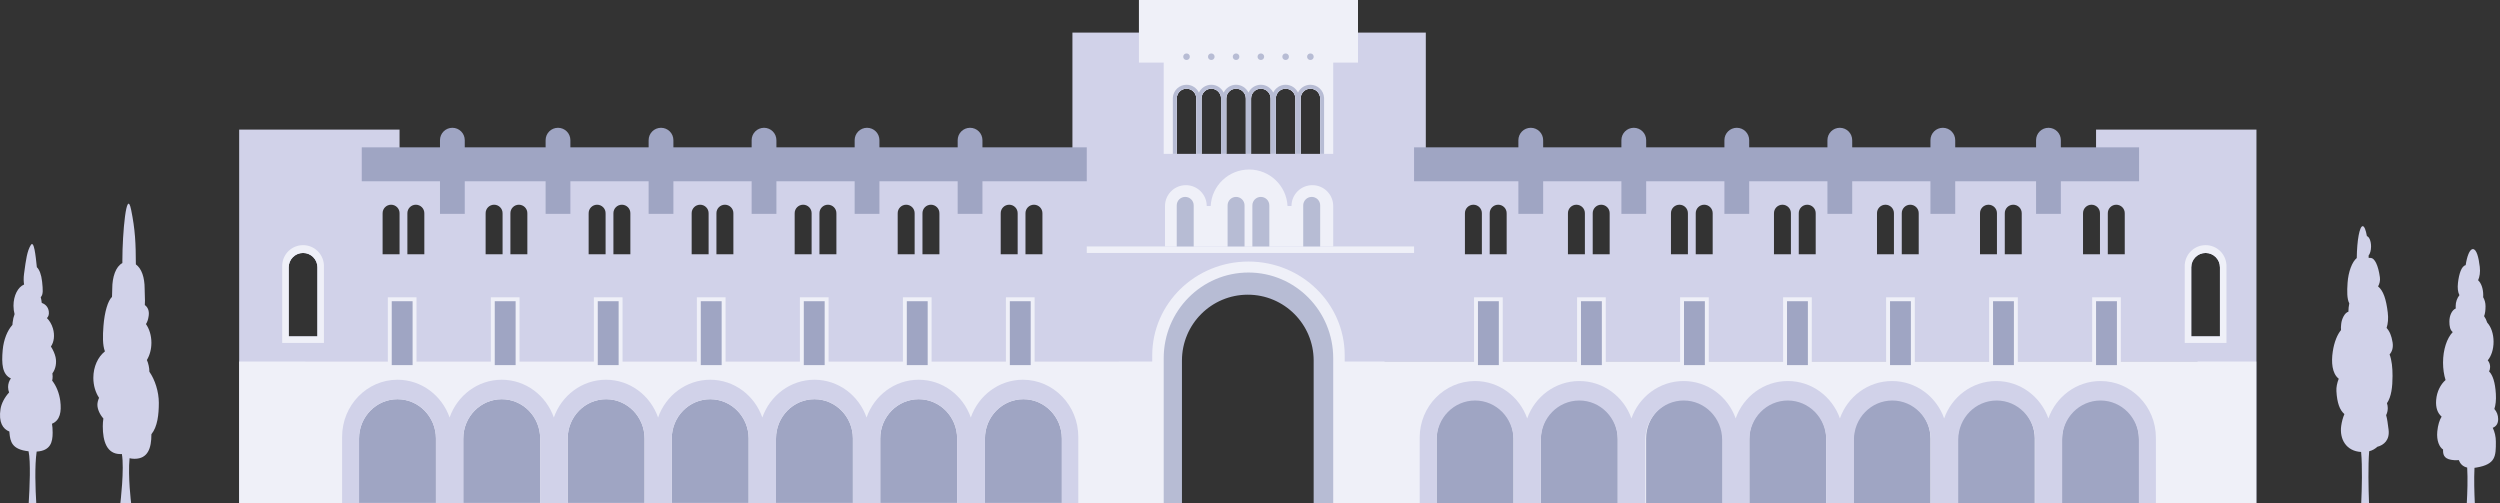<svg width="1351" height="272" viewBox="0 0 1351 272" fill="none" xmlns="http://www.w3.org/2000/svg">
<rect x="0" y="0" width="1351" height="272" fill="#333333" stroke="none"/>
<path fill-rule="evenodd" clip-rule="evenodd" d="M450.291 0H641.26V64.481H1003.46V52.435H1090.14V254.383H1084.5H1003.46H591.228V175.46C591.228 150.942 571.351 131.067 546.832 131.067C522.313 131.067 502.438 150.942 502.438 175.46V254.383H86.676H26.778H0V52.435H86.676V64.481H450.291V0ZM517.236 35.585C517.236 35.704 517.232 35.821 517.225 35.937H517.235V65.533H506.665V35.937H506.678C506.67 35.821 506.666 35.704 506.666 35.585C506.666 32.666 509.032 30.3 511.951 30.3C514.87 30.3 517.236 32.666 517.236 35.585ZM530.612 35.937C530.62 35.821 530.624 35.703 530.624 35.585C530.624 32.666 528.258 30.3 525.339 30.3C522.42 30.3 520.054 32.666 520.054 35.585C520.054 35.703 520.058 35.821 520.065 35.937H520.054V65.533H530.624V35.937H530.612ZM544.013 35.585C544.013 35.703 544.009 35.821 544.001 35.937H544.013V65.533H533.442V35.937H533.454C533.446 35.821 533.442 35.703 533.442 35.585C533.442 32.666 535.809 30.3 538.728 30.3C541.646 30.3 544.013 32.666 544.013 35.585ZM557.391 35.937C557.398 35.821 557.402 35.703 557.402 35.585C557.402 32.666 555.036 30.3 552.117 30.3C549.198 30.3 546.832 32.666 546.832 35.585C546.832 35.703 546.836 35.821 546.844 35.937H546.832V65.533H557.402V35.937H557.391ZM570.791 35.585C570.791 35.703 570.787 35.821 570.779 35.937H570.791V65.533H560.221V35.937H560.232C560.225 35.821 560.221 35.703 560.221 35.585C560.221 32.666 562.587 30.3 565.506 30.3C568.425 30.3 570.791 32.666 570.791 35.585ZM584.169 35.937C584.177 35.821 584.181 35.703 584.181 35.585C584.181 32.666 581.814 30.3 578.896 30.3C575.977 30.3 573.61 32.666 573.61 35.585C573.61 35.703 573.614 35.821 573.622 35.937H573.61V65.533H584.181V35.937H584.169ZM86.662 97.948C86.671 97.832 86.676 97.714 86.676 97.596C86.676 95.066 84.625 93.016 82.095 93.016C79.565 93.016 77.515 95.066 77.515 97.596C77.515 97.714 77.519 97.832 77.528 97.948H77.514V119.792H86.675V97.948H86.662ZM100.063 97.596C100.063 97.714 100.059 97.832 100.05 97.948H100.063V119.792H90.902V97.948H90.916C90.907 97.832 90.902 97.714 90.902 97.596C90.902 95.066 92.953 93.016 95.482 93.016C98.013 93.016 100.063 95.066 100.063 97.596ZM142.332 97.948C142.341 97.832 142.346 97.714 142.346 97.596C142.346 95.066 140.295 93.016 137.765 93.016C135.235 93.016 133.185 95.066 133.185 97.596C133.185 97.714 133.189 97.832 133.198 97.948H133.185V119.792H142.346V97.948H142.332ZM155.735 97.596C155.735 97.714 155.73 97.832 155.722 97.948H155.734V119.792H146.573V97.948H146.588C146.579 97.832 146.574 97.714 146.574 97.596C146.574 95.066 148.625 93.016 151.154 93.016C153.685 93.016 155.735 95.066 155.735 97.596ZM198.001 97.948C198.01 97.832 198.015 97.714 198.015 97.596C198.015 95.066 195.964 93.016 193.434 93.016C190.904 93.016 188.854 95.066 188.854 97.596C188.854 97.714 188.858 97.832 188.867 97.948H188.854V119.792H198.015V97.948H198.001ZM211.403 97.596C211.403 97.714 211.398 97.832 211.39 97.948H211.403V119.792H202.242V97.948H202.256C202.247 97.832 202.242 97.714 202.242 97.596C202.242 95.066 204.293 93.016 206.822 93.016C209.353 93.016 211.403 95.066 211.403 97.596ZM253.671 97.948C253.68 97.832 253.685 97.714 253.685 97.596C253.685 95.066 251.634 93.016 249.104 93.016C246.574 93.016 244.523 95.066 244.523 97.596C244.523 97.714 244.528 97.832 244.537 97.948H244.523V119.792H253.685V97.948H253.671ZM267.073 97.596C267.073 97.714 267.068 97.832 267.06 97.948H267.074V119.792H257.913V97.948H257.926C257.917 97.832 257.912 97.714 257.912 97.596C257.912 95.066 259.963 93.016 262.492 93.016C265.022 93.016 267.073 95.066 267.073 97.596ZM309.34 97.948C309.349 97.832 309.354 97.714 309.354 97.596C309.354 95.066 307.303 93.016 304.772 93.016C302.243 93.016 300.192 95.066 300.192 97.596C300.192 97.714 300.197 97.832 300.206 97.948H300.192V119.792H309.354V97.948H309.34ZM322.743 97.596C322.743 97.714 322.738 97.832 322.729 97.948H322.743V119.792H313.582V97.948H313.596C313.587 97.832 313.582 97.714 313.582 97.596C313.582 95.066 315.633 93.016 318.162 93.016C320.692 93.016 322.743 95.066 322.743 97.596ZM365.011 97.948C365.02 97.832 365.024 97.714 365.024 97.596C365.024 95.066 362.974 93.016 360.443 93.016C357.914 93.016 355.863 95.066 355.863 97.596C355.863 97.714 355.868 97.832 355.877 97.948H355.863V119.792H365.024V97.948H365.011ZM378.413 97.596C378.413 97.714 378.408 97.832 378.399 97.948H378.414V119.792H369.253V97.948H369.266C369.257 97.832 369.252 97.714 369.252 97.596C369.252 95.066 371.303 93.016 373.832 93.016C376.362 93.016 378.413 95.066 378.413 97.596ZM420.681 97.948C420.689 97.832 420.694 97.714 420.694 97.596C420.694 95.066 418.644 93.016 416.113 93.016C413.584 93.016 411.533 95.066 411.533 97.596C411.533 97.714 411.538 97.832 411.547 97.948H411.533V119.792H420.694V97.948H420.681ZM434.082 97.596C434.082 97.714 434.077 97.832 434.068 97.948H434.082V119.792H424.921V97.948H424.935C424.926 97.832 424.921 97.714 424.921 97.596C424.921 95.066 426.972 93.016 429.501 93.016C432.031 93.016 434.082 95.066 434.082 97.596ZM671.546 97.948C671.555 97.832 671.56 97.714 671.56 97.596C671.56 95.066 669.509 93.016 666.979 93.016C664.449 93.016 662.398 95.066 662.398 97.596C662.398 97.714 662.403 97.832 662.412 97.948H662.398V119.792H671.56V97.948H671.546ZM684.949 97.596C684.949 97.714 684.944 97.832 684.936 97.948H684.95V119.792H675.789V97.948H675.802C675.793 97.832 675.788 97.714 675.788 97.596C675.788 95.066 677.839 93.016 680.368 93.016C682.898 93.016 684.949 95.066 684.949 97.596ZM727.215 97.948C727.224 97.832 727.229 97.714 727.229 97.596C727.229 95.066 725.178 93.016 722.647 93.016C720.118 93.016 718.067 95.066 718.067 97.596C718.067 97.714 718.072 97.832 718.081 97.948H718.067V119.792H727.229V97.948H727.215ZM740.618 97.596C740.618 97.714 740.613 97.832 740.604 97.948H740.618V119.792H731.457V97.948H731.471C731.462 97.832 731.457 97.714 731.457 97.596C731.457 95.066 733.508 93.016 736.037 93.016C738.567 93.016 740.618 95.066 740.618 97.596ZM782.886 97.948C782.895 97.832 782.899 97.714 782.899 97.596C782.899 95.066 780.849 93.016 778.318 93.016C775.789 93.016 773.738 95.066 773.738 97.596C773.738 97.714 773.743 97.832 773.752 97.948H773.738V119.792H782.899V97.948H782.886ZM796.288 97.596C796.288 97.714 796.283 97.832 796.274 97.948H796.288V119.792H787.127V97.948H787.141C787.132 97.832 787.127 97.714 787.127 97.596C787.127 95.066 789.178 93.016 791.707 93.016C794.237 93.016 796.288 95.066 796.288 97.596ZM838.555 97.948C838.563 97.832 838.568 97.714 838.568 97.596C838.568 95.066 836.518 93.016 833.987 93.016C831.458 93.016 829.407 95.066 829.407 97.596C829.407 97.714 829.412 97.832 829.421 97.948H829.407V119.792H838.568V97.948H838.555ZM851.959 97.596C851.959 97.714 851.954 97.832 851.945 97.948H851.958V119.792H842.797V97.948H842.812C842.803 97.832 842.798 97.714 842.798 97.596C842.798 95.066 844.849 93.016 847.378 93.016C849.908 93.016 851.959 95.066 851.959 97.596ZM894.225 97.948C894.233 97.832 894.238 97.714 894.238 97.596C894.238 95.066 892.188 93.016 889.657 93.016C887.128 93.016 885.077 95.066 885.077 97.596C885.077 97.714 885.082 97.832 885.091 97.948H885.077V119.792H894.238V97.948H894.225ZM907.628 97.596C907.628 97.714 907.623 97.832 907.614 97.948H907.628V119.792H898.467V97.948H898.48C898.472 97.832 898.467 97.714 898.467 97.596C898.467 95.066 900.518 93.016 903.047 93.016C905.577 93.016 907.628 95.066 907.628 97.596ZM949.895 97.948C949.903 97.832 949.908 97.714 949.908 97.596C949.908 95.066 947.857 93.016 945.327 93.016C942.798 93.016 940.747 95.066 940.747 97.596C940.747 97.714 940.752 97.832 940.761 97.948H940.746V119.792H949.907V97.948H949.895ZM963.297 97.596C963.297 97.714 963.292 97.832 963.283 97.948H963.297V119.792H954.136V97.948H954.149C954.141 97.832 954.136 97.714 954.136 97.596C954.136 95.066 956.187 93.016 958.716 93.016C961.246 93.016 963.297 95.066 963.297 97.596ZM1005.57 97.948C1005.57 97.832 1005.58 97.714 1005.58 97.596C1005.58 95.066 1003.53 93.016 1001 93.016C998.469 93.016 996.418 95.066 996.418 97.596C996.418 97.714 996.423 97.832 996.432 97.948H996.417V119.792H1005.58V97.948H1005.57ZM1018.97 97.596C1018.97 97.714 1018.96 97.832 1018.95 97.948H1018.97V119.792H1009.81V97.948H1009.82C1009.81 97.832 1009.81 97.714 1009.81 97.596C1009.81 95.066 1011.86 93.016 1014.39 93.016C1016.92 93.016 1018.97 95.066 1018.97 97.596ZM42.281 126.84C42.281 122.559 38.81 119.088 34.53 119.088C30.249 119.088 26.778 122.559 26.778 126.84V164.187H42.281V126.84ZM1062.66 119.088C1066.94 119.088 1070.41 122.559 1070.41 126.84L1070.41 164.187H1054.91V126.964L1054.91 126.84C1054.91 122.559 1058.38 119.088 1062.66 119.088Z" transform="translate(129.247 17.616)" fill="#D1D2E9"/>
<path fill-rule="evenodd" clip-rule="evenodd" d="M55.66 7.046C55.666 6.93 55.669 6.812 55.669 6.694C55.669 2.997 52.672 0 48.975 0C45.277 0 42.28 2.997 42.28 6.694C42.28 6.812 42.283 6.93 42.289 7.046H42.28V10.57H0V28.891H42.28V46.507H55.669V28.891H99.36V46.507H112.749V28.891H155.03V46.507H168.419V28.891H210.698V46.507H224.087V28.891H266.368V46.507H279.757V28.891H322.038V46.507H335.427V28.891H391.802V10.57H335.427V7.046H335.418C335.424 6.93 335.427 6.812 335.427 6.694C335.427 2.997 332.43 0 328.732 0C325.035 0 322.038 2.997 322.038 6.694C322.038 6.812 322.041 6.93 322.047 7.046H322.038V10.57H279.757V7.046H279.748C279.754 6.93 279.757 6.812 279.757 6.694C279.757 2.997 276.76 0 273.062 0C269.365 0 266.368 2.997 266.368 6.694C266.368 6.812 266.371 6.93 266.377 7.046H266.368V10.57H224.087V7.046H224.078C224.084 6.93 224.087 6.812 224.087 6.694C224.087 2.997 221.09 0 217.393 0C213.695 0 210.698 2.997 210.698 6.694C210.698 6.812 210.701 6.93 210.707 7.046H210.698V10.57H168.419V7.046H168.41C168.416 6.93 168.419 6.812 168.419 6.694C168.419 2.997 165.422 0 161.725 0C158.027 0 155.03 2.997 155.03 6.694C155.03 6.812 155.033 6.93 155.039 7.046H155.03V10.57H112.749V7.046H112.74C112.746 6.93 112.749 6.812 112.749 6.694C112.749 2.997 109.752 0 106.055 0C102.357 0 99.36 2.997 99.36 6.694C99.36 6.812 99.363 6.93 99.369 7.046H99.36V10.57H55.669V7.046H55.66Z" transform="translate(195.487 69.057)" fill="#9FA5C3"/>
<path fill-rule="evenodd" clip-rule="evenodd" d="M55.66 7.046C55.666 6.93 55.669 6.812 55.669 6.694C55.669 2.997 52.672 0 48.975 0C45.277 0 42.28 2.997 42.28 6.694C42.28 6.812 42.283 6.93 42.289 7.046H42.28V10.57H0V28.891H42.28V46.507H55.669V28.891H99.359V46.507H112.748V28.891H155.029V46.507H168.418V28.891H210.699V46.507H224.088V28.891H266.369V46.507H279.758V28.891H322.039V46.507H335.428V28.891H391.802V10.57H335.428V7.046H335.419C335.425 6.93 335.428 6.812 335.428 6.694C335.428 2.997 332.431 0 328.733 0C325.036 0 322.039 2.997 322.039 6.694C322.039 6.812 322.042 6.93 322.048 7.046H322.039V10.57H279.758V7.046H279.749C279.755 6.93 279.758 6.812 279.758 6.694C279.758 2.997 276.761 0 273.063 0C269.366 0 266.369 2.997 266.369 6.694C266.369 6.812 266.372 6.93 266.378 7.046H266.369V10.57H224.088V7.046H224.079C224.085 6.93 224.088 6.812 224.088 6.694C224.088 2.997 221.091 0 217.394 0C213.696 0 210.699 2.997 210.699 6.694C210.699 6.812 210.702 6.93 210.708 7.046H210.699V10.57H168.418V7.046H168.409C168.415 6.93 168.418 6.812 168.418 6.694C168.418 2.997 165.421 0 161.724 0C158.026 0 155.029 2.997 155.029 6.694C155.029 6.812 155.032 6.93 155.038 7.046H155.029V10.57H112.748V7.046H112.739C112.745 6.93 112.748 6.812 112.748 6.694C112.748 2.997 109.751 0 106.054 0C102.356 0 99.359 2.997 99.359 6.694C99.359 6.812 99.362 6.93 99.368 7.046H99.359V10.57H55.669V7.046H55.66Z" transform="translate(1155.96 69.057) scale(-1 1)" fill="#9FA5C3"/>
<rect width="439.83" height="76.173" transform="translate(164.871 195.573)" fill="#9FA5C3"/>
<rect width="439.385" height="76.49" transform="translate(748.188 195.383)" fill="#9FA5C3"/>
<path fill-rule="evenodd" clip-rule="evenodd" d="M502.758 0H0V76.49H64.782V41.943V41.718L64.783 41.583C64.783 29.856 74.083 20.35 85.556 20.35C97.027 20.35 106.327 29.856 106.327 41.583V41.672V41.74L106.326 41.943V76.49L121.111 76.49V41.942C121.11 41.873 121.111 41.803 121.112 41.733L121.114 41.583C121.114 29.856 130.414 20.35 141.887 20.35C153.358 20.35 162.658 29.856 162.658 41.583L162.655 41.942V76.49H177.53V42.032C177.528 41.937 177.529 41.841 177.53 41.746L177.531 41.583C177.531 29.856 186.831 20.35 198.304 20.35C209.775 20.35 219.075 29.856 219.075 41.583V41.711C219.076 41.818 219.076 41.925 219.074 42.032V76.49H233.774V41.942C233.773 41.871 233.774 41.799 233.775 41.727L233.776 41.583C233.776 29.856 243.076 20.35 254.549 20.35C266.021 20.35 275.32 29.856 275.32 41.583C275.32 41.703 275.32 41.823 275.318 41.942V76.49H290.106V41.942C290.105 41.871 290.106 41.799 290.107 41.727L290.108 41.583C290.108 29.856 299.408 20.35 310.881 20.35C322.353 20.35 331.652 29.856 331.652 41.583C331.652 41.703 331.652 41.823 331.65 41.942V76.49H346.438V41.942C346.438 41.871 346.438 41.799 346.439 41.727L346.44 41.583C346.44 29.856 355.74 20.35 367.213 20.35C378.685 20.35 387.984 29.856 387.984 41.583C387.984 41.703 387.984 41.823 387.982 41.942V76.49H403.023V42.032C403.021 41.937 403.022 41.841 403.023 41.746L403.024 41.583C403.024 29.856 412.324 20.35 423.797 20.35C435.269 20.35 444.568 29.856 444.568 41.583V41.711C444.569 41.818 444.569 41.925 444.567 42.032V76.49H502.758V0ZM591.479 76.49H647.107V41.942C647.106 41.871 647.107 41.799 647.108 41.727L647.109 41.583C647.109 29.856 656.409 20.35 667.882 20.35C679.354 20.35 688.653 29.856 688.653 41.583C688.653 41.703 688.653 41.823 688.651 41.942V76.49H703.438V41.942C703.437 41.873 703.438 41.803 703.438 41.733L703.44 41.583C703.44 29.856 712.74 20.35 724.213 20.35C735.685 20.35 744.984 29.856 744.984 41.583L744.981 41.942V76.49H760.318V42.032C760.316 41.937 760.317 41.841 760.318 41.746L760.319 41.583C760.319 29.856 769.619 20.35 781.092 20.35C792.563 20.35 801.863 29.856 801.863 41.583V41.711C801.864 41.818 801.864 41.925 801.862 42.032V76.49H816.101V41.942C816.1 41.871 816.101 41.799 816.102 41.727L816.103 41.583C816.103 29.856 825.402 20.35 836.875 20.35C848.347 20.35 857.646 29.856 857.646 41.583C857.646 41.703 857.646 41.823 857.645 41.942V76.49H872.434V41.942C872.433 41.871 872.434 41.799 872.435 41.727L872.436 41.583C872.436 29.856 881.735 20.35 893.208 20.35C904.68 20.35 913.979 29.856 913.979 41.583C913.979 41.703 913.979 41.823 913.978 41.942V76.49H928.763V41.942C928.762 41.873 928.763 41.803 928.764 41.733L928.766 41.583C928.766 29.856 938.065 20.35 949.538 20.35C961.01 20.35 970.31 29.856 970.31 41.583L970.307 41.942V76.49H985.095V41.942V41.703V41.583C985.095 29.856 994.395 20.35 1005.87 20.35C1017.34 20.35 1026.64 29.856 1026.64 41.583V41.703V41.942V76.49L1090.01 76.49V0H591.479V76.49Z" transform="translate(129.247 195.383)" fill="#EFF0F8"/>
<path fill-rule="evenodd" clip-rule="evenodd" d="M9.154 66.666H0V31.579H0.008C0.003 31.345 0 31.111 0 30.877C0 13.824 13.398 0 29.926 0C42.895 0 53.938 8.513 58.092 20.418C62.245 8.513 73.288 0 86.257 0C99.228 0 110.27 8.513 114.423 20.419C118.576 8.513 129.619 0 142.589 0C155.559 0 166.6 8.512 170.754 20.416C174.908 8.512 185.95 0 198.919 0C211.89 0 222.933 8.514 227.086 20.42C231.239 8.514 242.282 0 255.252 0C268.222 0 279.263 8.512 283.417 20.416C287.571 8.512 298.613 0 311.582 0C324.553 0 335.595 8.513 339.748 20.419C343.901 8.513 354.944 0 367.914 0C384.442 0 397.841 13.824 397.841 30.877C397.841 31.111 397.838 31.345 397.833 31.579H397.841V66.666H388.939V32.209C388.941 32.102 388.941 31.995 388.94 31.888V31.759C388.94 20.032 379.641 10.526 368.169 10.526C356.696 10.526 347.396 20.032 347.396 31.759L347.396 31.923C347.395 32.018 347.394 32.113 347.396 32.209V66.666H341.509H337.988H332.354V32.119C332.356 31.999 332.356 31.879 332.356 31.759C332.356 20.032 323.057 10.526 311.585 10.526C300.112 10.526 290.812 20.032 290.812 31.759L290.812 31.903C290.811 31.975 290.81 32.047 290.811 32.119V66.666H285.178H281.656H276.022V32.119C276.024 31.999 276.024 31.879 276.024 31.759C276.024 20.032 266.725 10.526 255.253 10.526C243.78 10.526 234.48 20.032 234.48 31.759L234.479 31.903C234.479 31.975 234.478 32.047 234.479 32.119V66.666H228.846H225.325H219.69V32.119C219.692 31.999 219.692 31.879 219.692 31.759C219.692 20.032 210.393 10.526 198.921 10.526C187.448 10.526 178.148 20.032 178.148 31.759L178.147 31.903C178.146 31.975 178.146 32.047 178.146 32.119V66.666H172.516H168.993H163.446V32.209C163.448 32.102 163.448 31.995 163.447 31.888V31.759C163.447 20.032 154.147 10.526 142.676 10.526C131.203 10.526 121.903 20.032 121.903 31.759L121.902 31.923C121.901 32.018 121.9 32.113 121.902 32.209V66.666H116.184H112.663H107.027V32.119L107.03 31.759C107.03 20.032 97.731 10.526 86.259 10.526C74.786 10.526 65.486 20.032 65.486 31.759L65.484 31.909C65.483 31.979 65.482 32.049 65.483 32.119V66.666H59.852H56.331H50.698V32.119L50.699 31.849V31.759C50.699 20.032 41.399 10.526 29.928 10.526C18.455 10.526 9.155 20.032 9.155 31.759L9.154 31.894V32.119V66.666Z" transform="translate(184.874 205.208)" fill="#D1D2E9"/>
<path fill-rule="evenodd" clip-rule="evenodd" d="M9.154 65.964H0V31.246H0.008C0.003 31.015 0 30.784 0 30.552C0 13.679 13.398 0 29.926 0C42.897 0 53.938 8.423 58.092 20.204C62.245 8.423 73.288 0 86.258 0C99.228 0 110.271 8.423 114.424 20.204C118.577 8.423 129.62 0 142.59 0C155.56 0 166.603 8.422 170.756 20.202C174.909 8.422 185.952 0 198.921 0C211.891 0 222.932 8.422 227.086 20.201C231.24 8.422 242.282 0 255.251 0C268.221 0 279.264 8.422 283.417 20.202C287.57 8.422 298.613 0 311.582 0C324.552 0 335.595 8.422 339.748 20.202C343.901 8.422 354.944 0 367.913 0C384.441 0 397.84 13.679 397.84 30.552C397.84 30.784 397.837 31.015 397.832 31.246H397.84V65.964H388.688V32.119L388.689 31.849V31.759C388.689 20.032 379.39 10.526 367.918 10.526C356.445 10.526 347.146 20.032 347.146 31.759L347.145 31.894V32.119V65.964H341.509H337.987H332.568V32.209C332.57 32.117 332.569 32.024 332.567 31.932L332.566 31.759C332.566 20.032 323.267 10.526 311.795 10.526C300.322 10.526 291.022 20.032 291.022 31.759V31.849C291.022 31.969 291.022 32.089 291.024 32.209V65.964H285.178H281.656H276.193V32.209C276.195 32.102 276.195 31.995 276.194 31.888V31.759C276.194 20.032 266.895 10.526 255.423 10.526C243.95 10.526 234.65 20.032 234.65 31.759L234.649 31.923C234.648 32.018 234.647 32.114 234.649 32.209V65.964H228.848H225.325H219.694V32.119L219.695 31.849V31.759C219.695 20.032 210.396 10.526 198.924 10.526C187.451 10.526 178.151 20.032 178.151 31.759L178.15 31.894V32.119V65.964H172.516H168.995H163.446V32.209L163.447 31.984V31.909L163.446 31.759C163.446 20.032 154.146 10.526 142.675 10.526C131.202 10.526 121.902 20.032 121.902 31.759L121.901 31.909V31.984L121.902 32.209V65.964H116.185H112.663H107.03V32.119L107.031 31.849V31.759C107.031 20.032 97.731 10.526 86.26 10.526C74.787 10.526 65.487 20.032 65.487 31.759L65.486 31.894V32.119V65.964H59.852H56.332H50.698V32.119C50.7 32 50.7 31.88 50.7 31.76C50.7 20.033 41.4 10.527 29.929 10.527C18.456 10.527 9.156 20.033 9.156 31.76L9.155 31.904C9.154 31.976 9.153 32.047 9.154 32.119V65.964Z" transform="translate(767.2 205.909)" fill="#D1D2E9"/>
<rect width="15.503" height="38.756" transform="translate(209.581 160.662)" fill="#EFF0F8"/>
<rect width="15.503" height="38.756" transform="translate(265.251 160.662)" fill="#EFF0F8"/>
<rect width="15.503" height="38.756" transform="translate(320.921 160.662)" fill="#EFF0F8"/>
<rect width="15.503" height="38.756" transform="translate(376.591 160.662)" fill="#EFF0F8"/>
<rect width="15.503" height="38.756" transform="translate(432.26 160.662)" fill="#EFF0F8"/>
<rect width="15.503" height="38.756" transform="translate(487.931 160.662)" fill="#EFF0F8"/>
<rect width="15.503" height="38.756" transform="translate(543.6 160.662)" fill="#EFF0F8"/>
<rect width="15.503" height="38.756" transform="translate(796.58 160.662)" fill="#EFF0F8"/>
<rect width="15.503" height="38.756" transform="translate(852.25 160.662)" fill="#EFF0F8"/>
<rect width="15.503" height="38.756" transform="translate(907.919 160.662)" fill="#EFF0F8"/>
<rect width="15.503" height="38.756" transform="translate(963.589 160.662)" fill="#EFF0F8"/>
<rect width="15.503" height="38.756" transform="translate(1019.26 160.662)" fill="#EFF0F8"/>
<rect width="15.503" height="38.756" transform="translate(1074.93 160.662)" fill="#EFF0F8"/>
<rect width="15.503" height="38.756" transform="translate(1130.6 160.662)" fill="#EFF0F8"/>
<rect width="11.275" height="34.528" transform="translate(211.696 162.776)" fill="#9FA5C3"/>
<rect width="11.275" height="34.528" transform="translate(267.364 162.776)" fill="#9FA5C3"/>
<rect width="11.275" height="34.528" transform="translate(323.035 162.776)" fill="#9FA5C3"/>
<rect width="11.275" height="34.528" transform="translate(378.706 162.776)" fill="#9FA5C3"/>
<rect width="11.275" height="34.528" transform="translate(434.375 162.776)" fill="#9FA5C3"/>
<rect width="11.275" height="34.528" transform="translate(490.044 162.776)" fill="#9FA5C3"/>
<rect width="11.275" height="34.528" transform="translate(545.714 162.776)" fill="#9FA5C3"/>
<rect width="11.275" height="34.528" transform="translate(798.694 162.776)" fill="#9FA5C3"/>
<rect width="11.275" height="34.528" transform="translate(854.363 162.776)" fill="#9FA5C3"/>
<rect width="11.275" height="34.528" transform="translate(910.034 162.776)" fill="#9FA5C3"/>
<rect width="11.275" height="34.528" transform="translate(965.703 162.776)" fill="#9FA5C3"/>
<rect width="11.275" height="34.528" transform="translate(1021.37 162.776)" fill="#9FA5C3"/>
<rect width="11.275" height="34.528" transform="translate(1077.04 162.776)" fill="#9FA5C3"/>
<rect width="11.275" height="34.528" transform="translate(1132.71 162.776)" fill="#9FA5C3"/>
<path fill-rule="evenodd" clip-rule="evenodd" d="M104.009 50.716C104.009 22.706 80.726 0 52.005 0C23.283 0 0 22.706 0 50.716V130.533H12.748V52.59C12.748 52.462 12.748 52.334 12.748 52.206C12.748 30.757 30.151 13.37 51.619 13.37C73.087 13.37 90.49 30.757 90.49 52.206C90.49 52.334 90.49 52.462 90.49 52.59V130.533H104.009V50.716Z" transform="translate(622.665 141.34)" fill="#EFF0F8"/>
<path fill-rule="evenodd" clip-rule="evenodd" d="M91.608 46.327V124.725H81.039V47.917C81.039 47.8 81.039 47.682 81.039 47.565C81.039 27.911 65.106 11.979 45.452 11.979C25.799 11.979 9.866 27.911 9.866 47.565C9.866 47.682 9.866 47.8 9.866 47.917V124.725H0V46.327C0 20.741 20.507 0 45.805 0C71.102 0 91.608 20.741 91.608 46.327Z" transform="translate(628.864 147.274)" fill="#B7BCD4"/>
<path fill-rule="evenodd" clip-rule="evenodd" d="M22.55 52.849V11.274V10.569H22.528C22.164 4.671 17.265 0 11.274 0C5.285 0 0.386 4.671 0.021 10.569H0V11.274V52.849H22.55ZM11.276 4.227C15.557 4.227 19.027 7.697 19.027 11.978V49.326H3.524V11.978C3.524 7.697 6.995 4.227 11.276 4.227Z" transform="translate(152.501 132.476)" fill="#EFF0F8"/>
<path fill-rule="evenodd" clip-rule="evenodd" d="M22.55 52.849V11.424L22.551 11.274L22.55 11.124V10.569H22.529C22.165 4.671 17.266 0 11.275 0C5.285 0 0.387 4.671 0.022 10.569H0L0.001 11.274L0 52.849H22.55ZM11.275 4.227C15.556 4.227 19.026 7.697 19.026 11.979V49.326H3.523V11.979C3.523 7.697 6.994 4.227 11.275 4.227Z" transform="translate(1180.63 132.476)" fill="#EFF0F8"/>
<rect width="176.875" height="3.523" transform="translate(587.288 133.181)" fill="#EFF0F8"/>
<path fill-rule="evenodd" clip-rule="evenodd" d="M118.387 0H0V33.824H13.388V83.149H20.436V53.554H20.447C20.439 53.438 20.436 53.32 20.436 53.202C20.436 50.283 22.802 47.917 25.721 47.917C28.64 47.917 31.006 50.283 31.006 53.202C31.006 53.32 31.002 53.438 30.994 53.554H31.006V83.149H33.824V53.554H33.836C33.828 53.438 33.824 53.32 33.824 53.202C33.824 50.283 36.19 47.917 39.109 47.917C42.028 47.917 44.395 50.283 44.395 53.202C44.395 53.32 44.391 53.438 44.383 53.554H44.395V83.149H47.213V53.554H47.225C47.217 53.438 47.213 53.32 47.213 53.202C47.213 50.283 49.579 47.917 52.498 47.917C55.417 47.917 57.783 50.283 57.783 53.202C57.783 53.32 57.779 53.438 57.772 53.554H57.783V83.149H60.602V53.554H60.614C60.606 53.438 60.602 53.32 60.602 53.202C60.602 50.283 62.969 47.917 65.888 47.917C68.807 47.917 71.173 50.283 71.173 53.202C71.173 53.32 71.169 53.438 71.161 53.554H71.173V83.149H73.99V53.554H74.002C73.994 53.438 73.99 53.32 73.99 53.202C73.99 50.283 76.356 47.917 79.275 47.917C82.194 47.917 84.561 50.283 84.561 53.202C84.561 53.32 84.557 53.438 84.549 53.554H84.561V83.149H87.38V53.554H87.392C87.384 53.438 87.38 53.32 87.38 53.202C87.38 50.283 89.746 47.917 92.665 47.917C95.584 47.917 97.95 50.283 97.95 53.202C97.95 53.32 97.946 53.438 97.939 53.554H97.95V83.149H104.996V33.824H118.387V0Z" transform="translate(615.476)" fill="#EFF0F8"/>
<path fill-rule="evenodd" clip-rule="evenodd" d="M24.689 19.73C25.239 8.741 34.324 0 45.45 0C56.576 0 65.661 8.741 66.212 19.73H68.353C68.353 13.504 73.4 8.456 79.627 8.456C85.855 8.456 90.902 13.504 90.903 19.73V41.575H45.45H0V19.73C0 13.504 5.048 8.456 11.274 8.456C17.502 8.456 22.55 13.504 22.55 19.73H24.689Z" transform="translate(629.569 91.606)" fill="#EFF0F8"/>
<path fill-rule="evenodd" clip-rule="evenodd" d="M9.147 4.933C9.156 4.816 9.161 4.699 9.161 4.58C9.161 2.051 7.11 0 4.58 0C2.051 0 0 2.051 0 4.58C0 4.699 0.005 4.816 0.014 4.933H0V26.777H9.161V4.933H9.147Z" transform="translate(663.393 106.404)" fill="#B7BCD4"/>
<path fill-rule="evenodd" clip-rule="evenodd" d="M9.147 4.933C9.156 4.816 9.161 4.699 9.161 4.58C9.161 2.051 7.11 0 4.58 0C2.051 0 0 2.051 0 4.58C0 4.699 0.005 4.816 0.014 4.933H0V26.777H9.161V4.933H9.147Z" transform="translate(635.91 106.404)" fill="#B7BCD4"/>
<path fill-rule="evenodd" clip-rule="evenodd" d="M9.147 4.933C9.156 4.816 9.161 4.699 9.161 4.58C9.161 2.051 7.11 0 4.58 0C2.051 0 0 2.051 0 4.58C0 4.699 0.005 4.816 0.014 4.933H0V26.777H9.161V4.933H9.147Z" transform="translate(676.783 106.404)" fill="#B7BCD4"/>
<path fill-rule="evenodd" clip-rule="evenodd" d="M9.147 4.933C9.156 4.816 9.161 4.699 9.161 4.58C9.161 2.051 7.11 0 4.58 0C2.051 0 0 2.051 0 4.58C0 4.699 0.005 4.816 0.014 4.933H0V26.777H9.161V4.933H9.147Z" transform="translate(704.264 106.404)" fill="#B7BCD4"/>
<ellipse cx="1.762" cy="1.762" rx="1.762" ry="1.762" transform="translate(639.435 28.891)" fill="#B7BCD4"/>
<ellipse cx="1.762" cy="1.762" rx="1.762" ry="1.762" transform="translate(652.822 28.891)" fill="#B7BCD4"/>
<ellipse cx="1.762" cy="1.762" rx="1.762" ry="1.762" transform="translate(666.212 28.891)" fill="#B7BCD4"/>
<ellipse cx="1.762" cy="1.762" rx="1.762" ry="1.762" transform="translate(679.602 28.891)" fill="#B7BCD4"/>
<ellipse cx="1.762" cy="1.762" rx="1.762" ry="1.762" transform="translate(692.99 28.891)" fill="#B7BCD4"/>
<ellipse cx="1.762" cy="1.762" rx="1.762" ry="1.762" transform="translate(706.379 28.891)" fill="#B7BCD4"/>
<path fill-rule="evenodd" clip-rule="evenodd" d="M13.389 37.347L12.685 37.346V7.75H12.673C12.681 7.634 12.685 7.517 12.685 7.399C12.685 4.48 10.318 2.114 7.399 2.114C4.48 2.114 2.114 4.48 2.114 7.399C2.114 7.517 2.118 7.634 2.126 7.75H2.114V37.346L0 37.347V7.399V7.046H0.008C0.191 3.124 3.431 0 7.399 0C10.356 0 12.909 1.734 14.094 4.242C15.278 1.734 17.83 0 20.788 0C23.745 0 26.297 1.734 27.481 4.241C28.666 1.734 31.219 0 34.176 0C37.134 0 39.687 1.736 40.871 4.245C42.056 1.736 44.607 0 47.566 0C50.523 0 53.076 1.734 54.261 4.242C55.445 1.734 57.997 0 60.955 0C63.912 0 66.465 1.734 67.649 4.242C68.834 1.734 71.386 0 74.344 0C78.311 0 81.551 3.124 81.734 7.046H81.742V7.399V37.347L79.629 37.346V7.75H79.617C79.625 7.634 79.629 7.517 79.629 7.398C79.629 4.479 77.263 2.113 74.344 2.113C71.425 2.113 69.059 4.479 69.059 7.398C69.059 7.517 69.062 7.634 69.07 7.75H69.059V37.346L68.353 37.347H66.944L66.24 37.346V7.75H66.228C66.236 7.634 66.24 7.517 66.24 7.398C66.24 4.479 63.874 2.113 60.955 2.113C58.036 2.113 55.67 4.479 55.67 7.398C55.67 7.517 55.674 7.634 55.682 7.75H55.67V37.346L54.965 37.347H53.556L52.851 37.346V7.75H52.839C52.847 7.634 52.851 7.517 52.851 7.398C52.851 4.479 50.484 2.113 47.565 2.113C44.647 2.113 42.28 4.479 42.28 7.398C42.28 7.517 42.284 7.634 42.292 7.75H42.28V37.346L41.574 37.347H40.167L39.462 37.346V7.75H39.45C39.458 7.634 39.462 7.517 39.462 7.398C39.462 4.479 37.096 2.113 34.177 2.113C31.258 2.113 28.892 4.479 28.892 7.398C28.892 7.517 28.895 7.634 28.903 7.75H28.892V37.346L28.186 37.347H26.776L26.073 37.346V7.75H26.061C26.069 7.634 26.073 7.517 26.073 7.398C26.073 4.479 23.707 2.113 20.788 2.113C17.869 2.113 15.503 4.479 15.503 7.398C15.503 7.517 15.507 7.634 15.515 7.75H15.503V37.346L14.798 37.347H13.389Z" transform="translate(633.797 45.803)" fill="#B7BCD4"/>
<path fill-rule="evenodd" clip-rule="evenodd" d="M22.979 32.8C26.108 35.055 27.727 39.832 27.727 45.981C27.727 47.211 27.774 48.408 27.82 49.555L27.822 49.613C27.898 51.501 27.967 53.249 27.815 54.772C29.372 55.904 30.291 57.752 29.916 60.566C29.659 62.488 29.16 63.959 28.436 65.06C30.258 67.68 31.377 71.235 31.377 75.151C31.377 78.7 30.458 81.954 28.929 84.483C29.311 85.265 29.636 86.266 29.916 87.548C30.17 88.711 30.3 89.808 30.282 90.815C33.352 95.184 35.39 101.692 35.39 107.601C35.39 113.956 34.663 120.567 31.375 124.581L31.376 124.737C31.376 131.987 29.552 137.863 22.255 137.863C21.267 137.863 20.38 137.755 19.583 137.551C18.607 147.351 20.431 161.928 20.431 161.928H14.594C14.594 161.928 16.847 143.073 15.415 135.279C15.155 135.3 14.881 135.311 14.593 135.311C7.297 135.311 5.107 128.417 5.107 120.362C5.107 118.875 5.219 117.439 5.426 116.086C3.434 113.855 2.189 110.977 2.189 108.695C2.189 107.535 2.511 106.22 3.089 104.916C1.161 101.997 0 98.227 0 94.11C0 88.067 2.502 82.771 6.256 79.819C4.962 76.401 5.05 71.524 5.473 66.035C6.062 58.377 7.906 52.384 10.08 50.364L10.118 49.452L10.119 49.428C10.166 48.336 10.215 47.184 10.215 45.981C10.215 39.635 12.085 34.009 15.688 32.087V31.191V30.668C15.688 16.169 17.904 -9.075 20.431 3.322C22.64 14.164 22.939 21.446 22.979 32.8Z" transform="translate(50.442 110.071)" fill="#D1D2E9"/>
<path fill-rule="evenodd" clip-rule="evenodd" d="M19.607 140.222H15.497C16.028 131.691 16.652 117.608 15.435 111.994C6.378 110.989 5.545 106.783 5.1 101.97C5.08 101.758 5.071 101.546 5.073 101.335C1.462 99.921 -0.806 96.237 0.268 89.207C0.744 86.082 2.592 82.711 4.917 80.202C4.566 79.312 4.371 78.324 4.371 77.284C4.371 75.504 4.943 73.876 5.889 72.63C1.169 70.454 0.803 64.672 1.452 57.333C1.959 51.603 4.011 46.654 6.723 43.667C6.742 43.258 6.775 42.841 6.821 42.419C7.005 40.739 7.379 39.187 7.877 37.877C7.499 36.475 7.29 34.937 7.29 33.324C7.29 27.821 9.721 23.195 13.015 21.87C12.741 20.268 12.691 18.328 12.995 16.078L13.095 15.34C14.003 8.577 14.657 3.711 16.643 0.543C18.362 -2.197 19.247 5.994 19.916 12.512C21.308 13.781 22.381 16.725 22.739 20.229L22.79 20.721C23.151 24.232 23.476 27.381 22.005 28.695C22.27 29.66 22.456 30.692 22.548 31.768C24.399 32.488 26.002 33.838 26.362 36.367C26.602 38.05 26.19 39.211 25.364 40.012C26.777 41.419 27.936 43.343 28.602 45.601C29.697 49.312 29.183 52.987 27.511 55.373C28.697 57.226 29.593 59.244 30.011 61.069C30.695 64.061 30.118 67.501 28.316 69.895C28.404 70.427 28.449 70.975 28.449 71.535C28.449 72.321 28.359 73.083 28.191 73.808C30.432 76.632 32.029 80.631 32.563 84.724C33.333 90.621 32.472 95.297 28.096 97.104C28.326 98.406 28.449 100.006 28.449 101.97C28.449 106.967 27.369 111.7 19.817 112.148C18.671 119.78 19.143 132.411 19.607 140.222Z" transform="translate(0.001 131.882)" fill="#D1D2E9"/>
<path fill-rule="evenodd" clip-rule="evenodd" d="M19.978 149.887H15.748C16.125 141.456 16.406 130.045 15.707 122.03C7.712 121.605 3.902 115.145 4.949 107.833C5.267 105.611 5.846 103.468 6.668 101.549C4.136 99.413 2.696 95.518 2.346 89.17C2.227 87.008 2.709 84.718 3.604 82.455C-0.079 79.564 -0.463 73.42 0.364 67.841C1.153 62.513 2.895 58.482 4.834 56.151C4.702 55.185 4.809 54.122 4.906 53.162L4.949 52.732C5.193 50.182 6.852 46.688 8.818 46.257C8.835 44.687 9.004 43.173 9.304 41.748C8.021 39.254 8.064 35.247 8.377 30.627C8.784 24.646 10.831 19.235 13.342 17.23C13.468 7.592 14.859 0 16.557 0C17.44 0 18.239 2.053 18.821 5.378C20.089 5.732 21.071 8.097 21.071 10.961C21.071 13.077 20.537 14.919 19.745 15.881C19.756 16.294 19.764 16.71 19.77 17.131C20.164 17.111 20.597 17.127 21.071 17.182C23.005 17.407 24.94 21.033 25.843 27.609C26.094 29.433 25.66 31.145 24.863 32.565C27.783 34.925 29.247 39.651 30.097 46.647C30.494 49.922 30.213 52.713 29.461 55.006C31.027 56.665 32.138 59.164 32.705 62.805C33.145 65.638 32.453 67.774 31.088 69.316C32.274 72.483 32.678 76.49 32.678 80.875C32.678 86.809 32.049 92.216 29.663 95.668C29.946 96.515 30.098 97.418 30.098 98.353C30.098 99.703 29.782 100.981 29.216 102.126C29.787 104.091 30.125 106.659 30.535 109.962C31.221 115.503 28.103 118.277 24.402 119.255C23.257 120.36 21.821 121.182 20.05 121.639C19.426 129.743 19.659 141.349 19.978 149.887Z" transform="translate(1260.25 122.217)" fill="#D1D2E9"/>
<path fill-rule="evenodd" clip-rule="evenodd" d="M20.958 137.49H16.601C16.931 131.707 17.19 124.182 16.825 118.062C14.428 117.509 13.056 116.017 12.272 114.001C11.619 114.102 10.862 114.131 9.984 114.076C4.724 113.744 3.779 111.7 3.779 108.77C3.779 108.613 3.787 108.459 3.802 108.306C1.813 107.087 0.18 103.531 0.676 98.489C1.014 95.054 1.881 92.309 3.014 90.522C0.883 88.715 -0.274 85.799 0.055 81.577C0.425 76.839 2.553 73.041 5.132 70.744C4.271 67.976 3.779 64.768 3.779 61.348C3.779 54.252 5.897 48.068 9.031 44.836C7.589 43.741 7.206 41.733 7.206 39.13C7.206 35.761 8.663 32.925 10.643 32.086C10.618 31.69 10.605 31.275 10.605 30.84C10.605 28.558 11.375 26.475 12.641 24.894C11.788 23.311 11.523 20.999 11.845 18.238C12.425 13.28 13.741 9.191 16.009 8.676C16.688 4.073 18.093 0 19.914 0C21.859 0 23.017 4.311 23.637 9.617C23.973 12.489 23.557 15.07 22.724 16.833C24.368 18.293 25.499 21.343 25.499 24.871C25.499 25.252 25.485 25.629 25.46 25.998C26.27 27.395 26.74 29.056 26.74 30.84C26.74 33.15 26.502 34.913 25.966 36.237C26.646 37.188 27.224 38.383 27.665 39.752C29.722 41.935 31.084 45.742 31.084 50.074C31.084 54.216 29.839 57.879 27.93 60.101C28.732 61.043 29.221 62.295 29.221 63.67C29.221 64.549 29.021 65.378 28.667 66.109C30.65 68.112 31.941 71.943 32.325 78.261C32.531 81.657 32.201 84.335 31.505 86.395C32.776 87.781 33.566 89.716 33.566 91.857C33.566 94.451 32.407 95.862 30.636 96.564C31.704 98.742 32.325 101.339 32.325 104.127C32.325 111.819 32.326 116.311 21.776 118.055C21.43 118.112 21.095 118.159 20.772 118.195C20.472 124.319 20.685 131.763 20.958 137.49Z" transform="translate(1316.44 134.613)" fill="#D1D2E9"/>
</svg>
